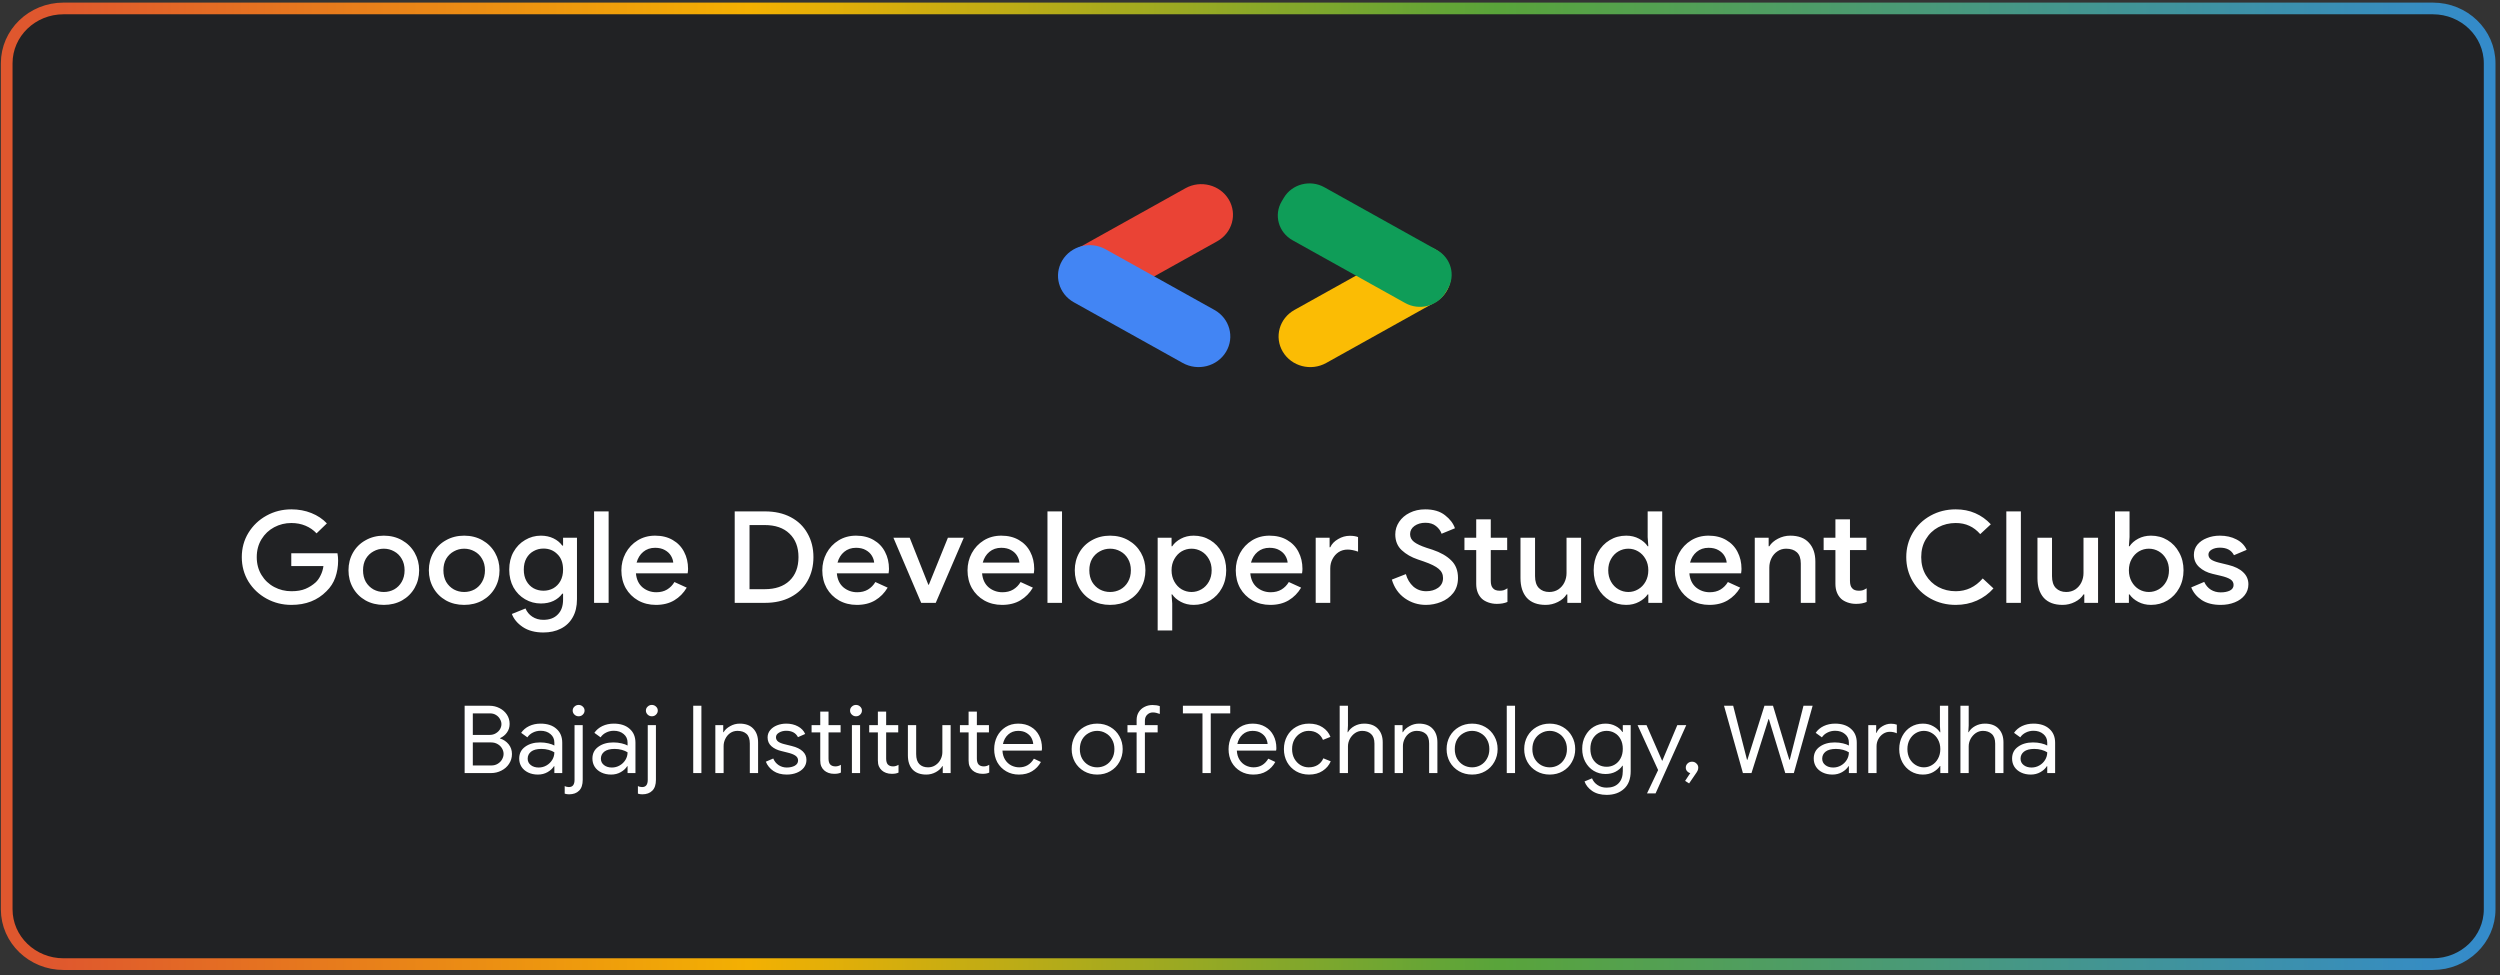 <svg width="428" height="167" viewBox="0 0 428 167" fill="none" xmlns="http://www.w3.org/2000/svg">
<rect x="0" y="0" width="428" height="167" fill="#333333" stroke="none"/>
<path d="M416.503 1.446H10.873C5.502 1.446 1.148 5.649 1.148 10.834V155.671C1.148 160.856 5.502 165.059 10.873 165.059H416.503C421.874 165.059 426.228 160.856 426.228 155.671V10.834C426.228 5.649 421.874 1.446 416.503 1.446Z" fill="#212224" stroke="url(#paint0_linear_701_2359)" stroke-width="2"/>
<path d="M49.889 103.558C48.349 103.558 46.929 103.2 45.631 102.486C44.333 101.772 43.298 100.795 42.528 99.556C41.772 98.302 41.395 96.91 41.395 95.379C41.395 93.849 41.772 92.463 42.528 91.224C43.298 89.97 44.333 88.986 45.631 88.272C46.929 87.557 48.349 87.201 49.889 87.201C51.113 87.201 52.252 87.411 53.309 87.834C54.366 88.257 55.25 88.847 55.96 89.605L54.193 91.311C53.665 90.743 53.03 90.305 52.291 89.999C51.566 89.694 50.757 89.54 49.867 89.54C48.825 89.54 47.851 89.781 46.944 90.261C46.038 90.743 45.313 91.428 44.77 92.317C44.227 93.206 43.955 94.227 43.955 95.379C43.955 96.531 44.227 97.551 44.77 98.44C45.313 99.329 46.038 100.015 46.944 100.496C47.851 100.976 48.832 101.218 49.889 101.218C50.856 101.218 51.663 101.08 52.313 100.802C52.962 100.524 53.544 100.153 54.057 99.686C54.39 99.366 54.669 98.965 54.896 98.485C55.137 98.003 55.296 97.477 55.371 96.91H49.867V94.723H57.773C57.848 95.13 57.885 95.554 57.885 95.992C57.885 96.983 57.727 97.937 57.41 98.856C57.092 99.76 56.586 100.547 55.892 101.218C54.366 102.777 52.366 103.558 49.889 103.558ZM65.709 103.558C64.546 103.558 63.504 103.302 62.583 102.792C61.662 102.266 60.945 101.553 60.431 100.649C59.917 99.745 59.662 98.739 59.662 97.632C59.662 96.523 59.917 95.517 60.431 94.613C60.945 93.709 61.662 93.002 62.583 92.493C63.504 91.967 64.546 91.705 65.709 91.705C66.871 91.705 67.913 91.967 68.836 92.493C69.757 93.017 70.474 93.732 70.988 94.636C71.5 95.54 71.757 96.537 71.757 97.632C71.757 98.739 71.5 99.745 70.988 100.649C70.474 101.553 69.757 102.266 68.836 102.792C67.913 103.302 66.871 103.558 65.709 103.558ZM65.709 101.349C66.344 101.349 66.933 101.203 67.476 100.912C68.02 100.605 68.45 100.176 68.768 99.621C69.1 99.052 69.265 98.389 69.265 97.632C69.265 96.873 69.1 96.217 68.768 95.663C68.45 95.109 68.02 94.687 67.476 94.394C66.933 94.088 66.344 93.936 65.709 93.936C65.075 93.936 64.486 94.088 63.942 94.394C63.399 94.687 62.961 95.109 62.629 95.663C62.311 96.217 62.153 96.873 62.153 97.632C62.153 98.389 62.311 99.052 62.629 99.621C62.961 100.176 63.399 100.605 63.942 100.912C64.486 101.203 65.075 101.349 65.709 101.349ZM79.468 103.558C78.306 103.558 77.264 103.302 76.343 102.792C75.422 102.266 74.704 101.553 74.191 100.649C73.677 99.745 73.42 98.739 73.42 97.632C73.42 96.523 73.677 95.517 74.191 94.613C74.704 93.709 75.422 93.002 76.343 92.493C77.264 91.967 78.306 91.705 79.468 91.705C80.631 91.705 81.673 91.967 82.594 92.493C83.515 93.017 84.233 93.732 84.746 94.636C85.26 95.54 85.517 96.537 85.517 97.632C85.517 98.739 85.26 99.745 84.746 100.649C84.233 101.553 83.515 102.266 82.594 102.792C81.673 103.302 80.631 103.558 79.468 103.558ZM79.468 101.349C80.103 101.349 80.691 101.203 81.235 100.912C81.778 100.605 82.209 100.176 82.526 99.621C82.858 99.052 83.025 98.389 83.025 97.632C83.025 96.873 82.858 96.217 82.526 95.663C82.209 95.109 81.778 94.687 81.235 94.394C80.691 94.088 80.103 93.936 79.468 93.936C78.834 93.936 78.244 94.088 77.701 94.394C77.158 94.687 76.719 95.109 76.387 95.663C76.07 96.217 75.912 96.873 75.912 97.632C75.912 98.389 76.07 99.052 76.387 99.621C76.719 100.176 77.158 100.605 77.701 100.912C78.244 101.203 78.834 101.349 79.468 101.349ZM93.024 108.281C91.604 108.281 90.426 107.967 89.49 107.34C88.569 106.713 87.949 105.971 87.632 105.11L89.966 104.169C90.206 104.753 90.593 105.22 91.121 105.57C91.664 105.933 92.299 106.115 93.024 106.115C94.081 106.115 94.903 105.81 95.492 105.197C96.096 104.6 96.398 103.754 96.398 102.661V101.633H96.263C95.885 102.158 95.38 102.574 94.745 102.879C94.125 103.17 93.408 103.317 92.593 103.317C91.626 103.317 90.729 103.076 89.898 102.595C89.067 102.114 88.402 101.436 87.905 100.562C87.421 99.671 87.18 98.659 87.18 97.522C87.18 96.384 87.421 95.379 87.905 94.504C88.402 93.615 89.067 92.93 89.898 92.448C90.729 91.952 91.626 91.705 92.593 91.705C93.393 91.705 94.111 91.858 94.745 92.164C95.38 92.47 95.885 92.885 96.263 93.411H96.398V92.055H98.778V102.595C98.778 103.805 98.536 104.833 98.052 105.678C97.569 106.539 96.89 107.187 96.013 107.624C95.153 108.063 94.156 108.281 93.024 108.281ZM93.046 101.131C93.65 101.131 94.209 100.991 94.723 100.715C95.235 100.422 95.644 100.008 95.945 99.468C96.248 98.914 96.398 98.265 96.398 97.522C96.398 96.384 96.074 95.502 95.424 94.876C94.791 94.235 93.997 93.914 93.046 93.914C92.426 93.914 91.861 94.059 91.347 94.351C90.834 94.628 90.426 95.037 90.124 95.576C89.822 96.115 89.672 96.764 89.672 97.522C89.672 98.279 89.822 98.928 90.124 99.468C90.426 100.008 90.834 100.422 91.347 100.715C91.861 100.991 92.426 101.131 93.046 101.131ZM101.706 87.551H104.197V103.208H101.706V87.551ZM112.292 103.558C111.159 103.558 110.141 103.302 109.234 102.792C108.343 102.281 107.642 101.582 107.128 100.692C106.629 99.788 106.38 98.776 106.38 97.653C106.38 96.588 106.622 95.605 107.105 94.701C107.603 93.783 108.29 93.053 109.165 92.514C110.042 91.975 111.038 91.705 112.156 91.705C113.319 91.705 114.323 91.952 115.169 92.448C116.029 92.945 116.679 93.622 117.117 94.483C117.57 95.342 117.796 96.312 117.796 97.39C117.796 97.594 117.774 97.85 117.728 98.156H108.871C108.963 99.191 109.339 99.993 110.005 100.562C110.684 101.116 111.469 101.392 112.361 101.392C113.07 101.392 113.682 101.239 114.194 100.933C114.723 100.613 115.146 100.182 115.464 99.643L117.57 100.605C117.027 101.523 116.317 102.245 115.44 102.771C114.565 103.295 113.515 103.558 112.292 103.558ZM115.26 96.319C115.229 95.926 115.101 95.54 114.875 95.16C114.648 94.767 114.3 94.439 113.832 94.176C113.379 93.914 112.82 93.783 112.156 93.783C111.356 93.783 110.677 94.016 110.117 94.483C109.574 94.935 109.196 95.546 108.985 96.319H115.26ZM125.782 87.551H130.97C132.645 87.551 134.11 87.878 135.363 88.534C136.616 89.189 137.576 90.116 138.24 91.311C138.92 92.493 139.26 93.849 139.26 95.379C139.26 96.91 138.92 98.273 138.24 99.468C137.576 100.649 136.616 101.568 135.363 102.224C134.11 102.879 132.645 103.208 130.97 103.208H125.782V87.551ZM130.924 100.868C132.737 100.868 134.148 100.386 135.159 99.425C136.187 98.447 136.7 97.099 136.7 95.379C136.7 93.673 136.187 92.332 135.159 91.355C134.148 90.378 132.737 89.89 130.924 89.89H128.319V100.868H130.924ZM146.689 103.558C145.557 103.558 144.537 103.302 143.632 102.792C142.741 102.281 142.038 101.582 141.524 100.692C141.027 99.788 140.777 98.776 140.777 97.653C140.777 96.588 141.019 95.605 141.502 94.701C142.001 93.783 142.688 93.053 143.564 92.514C144.44 91.975 145.436 91.705 146.553 91.705C147.716 91.705 148.72 91.952 149.566 92.448C150.427 92.945 151.076 93.622 151.514 94.483C151.968 95.342 152.194 96.312 152.194 97.39C152.194 97.594 152.171 97.85 152.126 98.156H143.269C143.359 99.191 143.737 99.993 144.401 100.562C145.082 101.116 145.867 101.392 146.757 101.392C147.467 101.392 148.078 101.239 148.592 100.933C149.12 100.613 149.544 100.182 149.861 99.643L151.968 100.605C151.423 101.523 150.713 102.245 149.838 102.771C148.962 103.295 147.913 103.558 146.689 103.558ZM149.656 96.319C149.627 95.926 149.498 95.54 149.272 95.16C149.045 94.767 148.698 94.439 148.23 94.176C147.777 93.914 147.218 93.783 146.553 93.783C145.753 93.783 145.074 94.016 144.515 94.483C143.972 94.935 143.594 95.546 143.383 96.319H149.656ZM152.95 92.055H155.737L158.93 100.102H159.021L162.282 92.055H165.001L160.199 103.208H157.708L152.95 92.055ZM171.553 103.558C170.42 103.558 169.402 103.302 168.495 102.792C167.604 102.281 166.903 101.582 166.389 100.692C165.89 99.788 165.641 98.776 165.641 97.653C165.641 96.588 165.883 95.605 166.366 94.701C166.864 93.783 167.551 93.053 168.427 92.514C169.303 91.975 170.299 91.705 171.417 91.705C172.58 91.705 173.584 91.952 174.43 92.448C175.29 92.945 175.94 93.622 176.378 94.483C176.831 95.342 177.057 96.312 177.057 97.39C177.057 97.594 177.035 97.85 176.989 98.156H168.132C168.224 99.191 168.6 99.993 169.266 100.562C169.945 101.116 170.73 101.392 171.622 101.392C172.331 101.392 172.943 101.239 173.455 100.933C173.985 100.613 174.407 100.182 174.725 99.643L176.831 100.605C176.288 101.523 175.578 102.245 174.701 102.771C173.826 103.295 172.776 103.558 171.553 103.558ZM174.521 96.319C174.49 95.926 174.362 95.54 174.136 95.16C173.91 94.767 173.561 94.439 173.093 94.176C172.64 93.914 172.081 93.783 171.417 93.783C170.617 93.783 169.938 94.016 169.378 94.483C168.835 94.935 168.457 95.546 168.246 96.319H174.521ZM179.326 87.551H181.818V103.208H179.326V87.551ZM190.049 103.558C188.886 103.558 187.844 103.302 186.923 102.792C186.002 102.266 185.285 101.553 184.771 100.649C184.257 99.745 184.002 98.739 184.002 97.632C184.002 96.523 184.257 95.517 184.771 94.613C185.285 93.709 186.002 93.002 186.923 92.493C187.844 91.967 188.886 91.705 190.049 91.705C191.211 91.705 192.253 91.967 193.176 92.493C194.097 93.017 194.813 93.732 195.327 94.636C195.84 95.54 196.097 96.537 196.097 97.632C196.097 98.739 195.84 99.745 195.327 100.649C194.813 101.553 194.097 102.266 193.176 102.792C192.253 103.302 191.211 103.558 190.049 103.558ZM190.049 101.349C190.683 101.349 191.272 101.203 191.816 100.912C192.36 100.605 192.789 100.176 193.107 99.621C193.439 99.052 193.605 98.389 193.605 97.632C193.605 96.873 193.439 96.217 193.107 95.663C192.789 95.109 192.36 94.687 191.816 94.394C191.272 94.088 190.683 93.936 190.049 93.936C189.415 93.936 188.826 94.088 188.282 94.394C187.738 94.687 187.301 95.109 186.969 95.663C186.651 96.217 186.492 96.873 186.492 97.632C186.492 98.389 186.651 99.052 186.969 99.621C187.301 100.176 187.738 100.605 188.282 100.912C188.826 101.203 189.415 101.349 190.049 101.349ZM198.193 92.055H200.571V93.52H200.685C201.017 93.01 201.508 92.58 202.158 92.23C202.807 91.88 203.539 91.705 204.354 91.705C205.396 91.705 206.34 91.96 207.185 92.47C208.031 92.981 208.697 93.688 209.179 94.591C209.677 95.481 209.927 96.494 209.927 97.632C209.927 98.769 209.677 99.788 209.179 100.692C208.697 101.582 208.031 102.281 207.185 102.792C206.34 103.302 205.396 103.558 204.354 103.558C203.539 103.558 202.807 103.382 202.158 103.032C201.508 102.682 201.017 102.26 200.685 101.764H200.571L200.685 103.317V107.931H198.193V92.055ZM203.991 101.349C204.596 101.349 205.162 101.195 205.69 100.889C206.22 100.583 206.642 100.146 206.959 99.578C207.277 99.009 207.435 98.36 207.435 97.632C207.435 96.902 207.277 96.261 206.959 95.707C206.642 95.139 206.22 94.701 205.69 94.394C205.162 94.088 204.596 93.936 203.991 93.936C203.389 93.936 202.822 94.088 202.293 94.394C201.78 94.701 201.365 95.139 201.048 95.707C200.73 96.261 200.571 96.902 200.571 97.632C200.571 98.36 200.73 99.009 201.048 99.578C201.365 100.146 201.78 100.583 202.293 100.889C202.822 101.195 203.389 101.349 203.991 101.349ZM217.476 103.558C216.342 103.558 215.324 103.302 214.417 102.792C213.527 102.281 212.824 101.582 212.311 100.692C211.812 99.788 211.564 98.776 211.564 97.653C211.564 96.588 211.805 95.605 212.289 94.701C212.786 93.783 213.474 93.053 214.349 92.514C215.226 91.975 216.222 91.705 217.34 91.705C218.503 91.705 219.507 91.952 220.351 92.448C221.213 92.945 221.863 93.622 222.3 94.483C222.753 95.342 222.98 96.312 222.98 97.39C222.98 97.594 222.958 97.85 222.912 98.156H214.054C214.146 99.191 214.523 99.993 215.188 100.562C215.867 101.116 216.652 101.392 217.544 101.392C218.252 101.392 218.865 101.239 219.378 100.933C219.907 100.613 220.329 100.182 220.646 99.643L222.753 100.605C222.21 101.523 221.5 102.245 220.624 102.771C219.749 103.295 218.698 103.558 217.476 103.558ZM220.443 96.319C220.413 95.926 220.285 95.54 220.058 95.16C219.831 94.767 219.483 94.439 219.015 94.176C218.562 93.914 218.004 93.783 217.34 93.783C216.54 93.783 215.859 94.016 215.301 94.483C214.757 94.935 214.38 95.546 214.168 96.319H220.443ZM225.248 92.055H227.628V93.696H227.74C227.997 93.127 228.443 92.66 229.077 92.296C229.712 91.916 230.382 91.727 231.092 91.727C231.652 91.727 232.12 91.799 232.497 91.945V94.439C231.833 94.205 231.237 94.088 230.708 94.088C230.134 94.088 229.62 94.235 229.167 94.526C228.729 94.818 228.382 95.211 228.125 95.707C227.868 96.187 227.74 96.72 227.74 97.303V103.208H225.248V92.055ZM244.127 103.558C242.782 103.558 241.575 103.178 240.502 102.421C239.43 101.662 238.69 100.598 238.283 99.228L240.683 98.287C240.925 99.147 241.348 99.854 241.951 100.408C242.571 100.948 243.311 101.218 244.171 101.218C244.973 101.218 245.652 101.021 246.21 100.628C246.769 100.219 247.048 99.665 247.048 98.965C247.048 98.324 246.799 97.799 246.301 97.39C245.817 96.968 244.964 96.545 243.742 96.122L242.722 95.773C241.635 95.408 240.72 94.882 239.981 94.198C239.241 93.513 238.872 92.609 238.872 91.487C238.872 90.713 239.09 89.999 239.529 89.344C239.966 88.687 240.57 88.17 241.34 87.791C242.125 87.397 243.008 87.201 243.991 87.201C245.41 87.201 246.542 87.536 247.388 88.207C248.234 88.862 248.8 89.605 249.087 90.437L246.799 91.377C246.633 90.881 246.316 90.443 245.848 90.065C245.38 89.686 244.775 89.497 244.036 89.497C243.296 89.497 242.669 89.679 242.155 90.042C241.657 90.407 241.408 90.874 241.408 91.442C241.408 91.982 241.635 92.427 242.087 92.777C242.54 93.127 243.25 93.462 244.217 93.783L245.237 94.11C246.626 94.577 247.698 95.189 248.453 95.947C249.223 96.69 249.608 97.689 249.608 98.943C249.608 99.964 249.336 100.823 248.793 101.523C248.25 102.209 247.554 102.718 246.709 103.054C245.878 103.39 245.017 103.558 244.127 103.558ZM256.262 103.382C255.748 103.382 255.265 103.302 254.812 103.142C254.359 102.981 253.99 102.771 253.702 102.508C253.053 101.88 252.728 101.027 252.728 99.949V94.176H250.713V92.055H252.728V88.905H255.22V92.055H258.029V94.176H255.22V99.425C255.22 100.021 255.341 100.445 255.583 100.692C255.809 100.984 256.201 101.131 256.761 101.131C257.017 101.131 257.243 101.101 257.44 101.042C257.636 100.97 257.847 100.86 258.074 100.715V103.054C257.576 103.274 256.972 103.382 256.262 103.382ZM264.611 103.558C263.207 103.558 262.136 103.157 261.395 102.355C260.67 101.538 260.307 100.408 260.307 98.965V92.055H262.8V98.638C262.8 99.541 263.018 100.219 263.457 100.671C263.91 101.122 264.499 101.349 265.224 101.349C265.813 101.349 266.334 101.203 266.786 100.912C267.239 100.605 267.587 100.204 267.828 99.709C268.07 99.213 268.191 98.68 268.191 98.112V92.055H270.682V103.208H268.327V101.764H268.191C267.873 102.289 267.382 102.718 266.718 103.054C266.053 103.39 265.352 103.558 264.611 103.558ZM278.409 103.558C277.368 103.558 276.424 103.302 275.578 102.792C274.732 102.281 274.06 101.582 273.563 100.692C273.079 99.788 272.838 98.769 272.838 97.632C272.838 96.494 273.079 95.481 273.563 94.591C274.06 93.688 274.732 92.981 275.578 92.47C276.424 91.96 277.368 91.705 278.409 91.705C279.225 91.705 279.957 91.88 280.607 92.23C281.256 92.58 281.748 93.01 282.08 93.52H282.192L282.08 91.945V87.551H284.57V103.208H282.192V101.764H282.08C281.748 102.26 281.256 102.682 280.607 103.032C279.957 103.382 279.225 103.558 278.409 103.558ZM278.772 101.349C279.376 101.349 279.935 101.195 280.449 100.889C280.977 100.583 281.4 100.146 281.717 99.578C282.034 99.009 282.192 98.36 282.192 97.632C282.192 96.902 282.034 96.261 281.717 95.707C281.4 95.139 280.977 94.701 280.449 94.394C279.935 94.088 279.376 93.936 278.772 93.936C278.168 93.936 277.602 94.088 277.073 94.394C276.545 94.701 276.122 95.139 275.805 95.707C275.488 96.261 275.33 96.902 275.33 97.632C275.33 98.36 275.488 99.009 275.805 99.578C276.122 100.146 276.545 100.583 277.073 100.889C277.602 101.195 278.168 101.349 278.772 101.349ZM292.641 103.558C291.509 103.558 290.49 103.302 289.584 102.792C288.692 102.281 287.99 101.582 287.476 100.692C286.978 99.788 286.729 98.776 286.729 97.653C286.729 96.588 286.971 95.605 287.454 94.701C287.953 93.783 288.639 93.053 289.516 92.514C290.391 91.975 291.388 91.705 292.505 91.705C293.668 91.705 294.672 91.952 295.518 92.448C296.378 92.945 297.028 93.622 297.466 94.483C297.919 95.342 298.145 96.312 298.145 97.39C298.145 97.594 298.123 97.85 298.077 98.156H289.221C289.312 99.191 289.689 99.993 290.353 100.562C291.033 101.116 291.818 101.392 292.709 101.392C293.419 101.392 294.03 101.239 294.544 100.933C295.072 100.613 295.495 100.182 295.813 99.643L297.919 100.605C297.376 101.523 296.666 102.245 295.789 102.771C294.914 103.295 293.864 103.558 292.641 103.558ZM295.608 96.319C295.578 95.926 295.45 95.54 295.224 95.16C294.997 94.767 294.65 94.439 294.182 94.176C293.729 93.914 293.169 93.783 292.505 93.783C291.705 93.783 291.026 94.016 290.467 94.483C289.923 94.935 289.545 95.546 289.334 96.319H295.608ZM300.415 92.055H302.793V93.52H302.906C303.238 92.996 303.729 92.565 304.378 92.23C305.044 91.88 305.745 91.705 306.486 91.705C307.89 91.705 308.954 92.106 309.679 92.907C310.418 93.696 310.789 94.774 310.789 96.144V103.208H308.297V96.472C308.297 95.597 308.071 94.956 307.618 94.547C307.18 94.139 306.568 93.936 305.783 93.936C305.224 93.936 304.725 94.088 304.288 94.394C303.85 94.687 303.51 95.08 303.268 95.576C303.027 96.071 302.906 96.603 302.906 97.172V103.208H300.415V92.055ZM317.757 103.382C317.245 103.382 316.761 103.302 316.308 103.142C315.855 102.981 315.484 102.771 315.198 102.508C314.548 101.88 314.223 101.027 314.223 99.949V94.176H312.207V92.055H314.223V88.905H316.715V92.055H319.524V94.176H316.715V99.425C316.715 100.021 316.836 100.445 317.078 100.692C317.304 100.984 317.697 101.131 318.256 101.131C318.513 101.131 318.739 101.101 318.935 101.042C319.131 100.97 319.343 100.86 319.57 100.715V103.054C319.071 103.274 318.467 103.382 317.757 103.382ZM334.824 103.558C333.253 103.558 331.819 103.2 330.521 102.486C329.222 101.772 328.202 100.787 327.462 99.533C326.723 98.279 326.352 96.895 326.352 95.379C326.352 93.863 326.723 92.478 327.462 91.224C328.202 89.97 329.222 88.986 330.521 88.272C331.819 87.557 333.253 87.201 334.824 87.201C336.047 87.201 337.157 87.419 338.154 87.856C339.165 88.294 340.057 88.928 340.827 89.758L339.015 91.442C338.455 90.802 337.837 90.327 337.156 90.021C336.477 89.701 335.699 89.54 334.824 89.54C333.736 89.54 332.74 89.781 331.835 90.261C330.943 90.743 330.233 91.428 329.705 92.317C329.176 93.191 328.912 94.212 328.912 95.379C328.912 96.545 329.176 97.573 329.705 98.462C330.233 99.336 330.943 100.015 331.835 100.496C332.74 100.976 333.736 101.218 334.824 101.218C336.636 101.218 338.176 100.488 339.444 99.03L341.28 100.736C340.495 101.625 339.55 102.319 338.448 102.814C337.345 103.31 336.138 103.558 334.824 103.558ZM343.483 87.551H345.975V103.208H343.483V87.551ZM353.116 103.558C351.712 103.558 350.64 103.157 349.899 102.355C349.174 101.538 348.813 100.408 348.813 98.965V92.055H351.304V98.638C351.304 99.541 351.523 100.219 351.961 100.671C352.414 101.122 353.003 101.349 353.728 101.349C354.317 101.349 354.838 101.203 355.29 100.912C355.743 100.605 356.091 100.204 356.332 99.709C356.574 99.213 356.695 98.68 356.695 98.112V92.055H359.187V103.208H356.831V101.764H356.695C356.378 102.289 355.886 102.718 355.222 103.054C354.558 103.39 353.855 103.558 353.116 103.558ZM368.248 103.558C367.433 103.558 366.7 103.382 366.051 103.032C365.401 102.682 364.91 102.26 364.578 101.764H364.466V103.208H362.086V87.551H364.578V91.945L364.466 93.52H364.578C364.91 93.01 365.401 92.58 366.051 92.23C366.7 91.88 367.433 91.705 368.248 91.705C369.29 91.705 370.234 91.96 371.08 92.47C371.926 92.981 372.59 93.688 373.073 94.591C373.572 95.481 373.82 96.494 373.82 97.632C373.82 98.769 373.572 99.788 373.073 100.692C372.59 101.582 371.926 102.281 371.08 102.792C370.234 103.302 369.29 103.558 368.248 103.558ZM367.886 101.349C368.49 101.349 369.055 101.195 369.585 100.889C370.113 100.583 370.536 100.146 370.853 99.578C371.17 99.009 371.328 98.36 371.328 97.632C371.328 96.902 371.17 96.261 370.853 95.707C370.536 95.139 370.113 94.701 369.585 94.394C369.055 94.088 368.49 93.936 367.886 93.936C367.282 93.936 366.715 94.088 366.187 94.394C365.673 94.701 365.258 95.139 364.941 95.707C364.624 96.261 364.466 96.902 364.466 97.632C364.466 98.36 364.624 99.009 364.941 99.578C365.258 100.146 365.673 100.583 366.187 100.889C366.715 101.195 367.282 101.349 367.886 101.349ZM380.191 103.558C378.863 103.558 377.775 103.28 376.929 102.726C376.085 102.158 375.487 101.436 375.14 100.562L377.36 99.621C377.632 100.204 378.01 100.649 378.493 100.955C378.991 101.261 379.557 101.415 380.191 101.415C380.81 101.415 381.331 101.312 381.755 101.108C382.177 100.889 382.389 100.569 382.389 100.146C382.389 99.737 382.208 99.417 381.845 99.183C381.483 98.95 380.924 98.746 380.169 98.572L378.786 98.243C377.865 98.025 377.103 97.638 376.5 97.085C375.896 96.531 375.593 95.831 375.593 94.986C375.593 94.329 375.79 93.753 376.182 93.257C376.59 92.762 377.133 92.383 377.813 92.12C378.493 91.844 379.232 91.705 380.033 91.705C381.105 91.705 382.05 91.916 382.865 92.34C383.68 92.747 384.269 93.346 384.631 94.133L382.457 95.05C382.019 94.19 381.219 93.76 380.056 93.76C379.496 93.76 379.028 93.87 378.652 94.088C378.274 94.307 378.085 94.591 378.085 94.941C378.085 95.277 378.228 95.554 378.516 95.773C378.802 95.977 379.225 96.151 379.784 96.297L381.483 96.713C382.615 96.989 383.468 97.413 384.042 97.98C384.631 98.535 384.925 99.221 384.925 100.036C384.925 100.736 384.714 101.356 384.292 101.895C383.883 102.421 383.318 102.828 382.593 103.119C381.868 103.412 381.067 103.558 380.191 103.558Z" fill="white"/>
<path d="M221.609 53.064L240.247 42.675C242.844 41.227 246.166 42.087 247.666 44.594C249.165 47.102 248.275 50.309 245.678 51.756L227.04 62.145C224.442 63.593 221.121 62.733 219.621 60.226C218.121 57.718 219.011 54.511 221.609 53.064Z" fill="#FBBC04"/>
<path d="M208.373 41.311L189.735 51.7C187.137 53.148 183.816 52.288 182.316 49.781C180.816 47.273 181.706 44.066 184.304 42.619L202.942 32.23C205.539 30.782 208.861 31.642 210.36 34.149C211.86 36.657 210.97 39.864 208.373 41.311Z" fill="#EA4335"/>
<path d="M207.915 53.062L189.276 42.674C186.679 41.226 183.357 42.085 181.858 44.593C180.358 47.1 181.248 50.307 183.846 51.755L202.484 62.143C205.081 63.591 208.403 62.732 209.902 60.224C211.402 57.717 210.512 54.51 207.915 53.062Z" fill="#4285F4"/>
<path d="M221.292 41.135L240.562 51.876C242.985 53.227 246.083 52.425 247.482 50.086L247.847 49.475C249.246 47.136 248.416 44.145 245.993 42.795L226.722 32.054C224.3 30.703 221.202 31.505 219.803 33.844L219.437 34.455C218.039 36.794 218.869 39.785 221.292 41.135Z" fill="#0F9D58"/>
<path d="M79.546 120.827H83.83C84.43 120.827 84.991 120.961 85.514 121.229C86.047 121.497 86.469 121.868 86.781 122.34C87.092 122.812 87.247 123.343 87.247 123.933C87.247 124.491 87.097 124.979 86.797 125.397C86.508 125.816 86.114 126.138 85.614 126.363V126.427C86.214 126.62 86.703 126.953 87.081 127.425C87.459 127.897 87.647 128.45 87.647 129.083C87.647 129.705 87.481 130.268 87.147 130.772C86.825 131.266 86.386 131.652 85.83 131.931C85.286 132.21 84.697 132.35 84.063 132.35H79.546V120.827ZM83.83 125.816C84.23 125.816 84.58 125.725 84.88 125.542C85.191 125.36 85.43 125.129 85.597 124.85C85.764 124.561 85.847 124.266 85.847 123.965C85.847 123.675 85.764 123.391 85.597 123.112C85.442 122.822 85.214 122.586 84.914 122.404C84.625 122.222 84.286 122.131 83.897 122.131H80.946V125.816H83.83ZM84.147 131.046C84.547 131.046 84.903 130.949 85.214 130.756C85.536 130.563 85.78 130.316 85.947 130.016C86.125 129.705 86.214 129.388 86.214 129.067C86.214 128.745 86.125 128.434 85.947 128.133C85.769 127.822 85.519 127.575 85.197 127.393C84.875 127.2 84.502 127.103 84.08 127.103H80.946V131.046H84.147ZM92.088 132.607C91.466 132.607 90.91 132.489 90.421 132.253C89.933 132.017 89.555 131.695 89.288 131.287C89.021 130.869 88.888 130.397 88.888 129.871C88.888 129.002 89.227 128.326 89.905 127.844C90.583 127.35 91.438 127.103 92.472 127.103C92.983 127.103 93.455 127.157 93.889 127.264C94.333 127.371 94.672 127.495 94.906 127.634V127.135C94.906 126.524 94.683 126.036 94.239 125.671C93.794 125.295 93.233 125.108 92.555 125.108C92.077 125.108 91.638 125.21 91.238 125.413C90.838 125.607 90.522 125.88 90.288 126.234L89.221 125.462C89.555 124.968 90.01 124.582 90.588 124.303C91.177 124.024 91.827 123.885 92.539 123.885C93.694 123.885 94.6 124.18 95.256 124.77C95.923 125.349 96.256 126.143 96.256 127.152V132.35H94.906V131.175H94.839C94.594 131.572 94.228 131.91 93.739 132.189C93.25 132.468 92.7 132.607 92.088 132.607ZM92.222 131.4C92.7 131.4 93.144 131.282 93.555 131.046C93.967 130.81 94.294 130.493 94.539 130.097C94.784 129.7 94.906 129.265 94.906 128.793C94.639 128.621 94.311 128.482 93.922 128.375C93.533 128.267 93.122 128.214 92.689 128.214C91.911 128.214 91.322 128.369 90.922 128.68C90.533 128.991 90.338 129.394 90.338 129.887C90.338 130.338 90.516 130.703 90.872 130.982C91.227 131.261 91.677 131.4 92.222 131.4ZM99.061 122.629C98.783 122.629 98.544 122.533 98.344 122.34C98.144 122.147 98.044 121.916 98.044 121.648C98.044 121.379 98.144 121.154 98.344 120.972C98.544 120.779 98.783 120.682 99.061 120.682C99.338 120.682 99.577 120.779 99.778 120.972C99.978 121.154 100.078 121.379 100.078 121.648C100.078 121.916 99.978 122.147 99.778 122.34C99.589 122.533 99.35 122.629 99.061 122.629ZM97.427 135.987C97.16 135.987 96.91 135.949 96.677 135.874V134.57C96.766 134.624 96.877 134.667 97.01 134.699C97.144 134.731 97.266 134.747 97.377 134.747C97.722 134.747 97.972 134.64 98.127 134.426C98.283 134.222 98.361 133.916 98.361 133.508V124.142H99.761V133.508C99.761 134.334 99.555 134.951 99.144 135.359C98.733 135.777 98.16 135.987 97.427 135.987ZM104.623 132.607C104 132.607 103.445 132.489 102.956 132.253C102.467 132.017 102.089 131.695 101.822 131.287C101.556 130.869 101.422 130.397 101.422 129.871C101.422 129.002 101.761 128.326 102.439 127.844C103.117 127.35 103.973 127.103 105.006 127.103C105.517 127.103 105.99 127.157 106.423 127.264C106.868 127.371 107.207 127.495 107.44 127.634V127.135C107.44 126.524 107.218 126.036 106.773 125.671C106.329 125.295 105.767 125.108 105.09 125.108C104.612 125.108 104.173 125.21 103.773 125.413C103.373 125.607 103.056 125.88 102.822 126.234L101.756 125.462C102.089 124.968 102.545 124.582 103.122 124.303C103.711 124.024 104.362 123.885 105.073 123.885C106.229 123.885 107.134 124.18 107.79 124.77C108.457 125.349 108.79 126.143 108.79 127.152V132.35H107.44V131.175H107.373C107.129 131.572 106.762 131.91 106.273 132.189C105.784 132.468 105.234 132.607 104.623 132.607ZM104.756 131.4C105.234 131.4 105.679 131.282 106.09 131.046C106.501 130.81 106.829 130.493 107.073 130.097C107.318 129.7 107.44 129.265 107.44 128.793C107.173 128.621 106.845 128.482 106.456 128.375C106.068 128.267 105.656 128.214 105.223 128.214C104.445 128.214 103.856 128.369 103.456 128.68C103.067 128.991 102.872 129.394 102.872 129.887C102.872 130.338 103.05 130.703 103.406 130.982C103.762 131.261 104.212 131.4 104.756 131.4ZM111.595 122.629C111.317 122.629 111.078 122.533 110.878 122.34C110.678 122.147 110.578 121.916 110.578 121.648C110.578 121.379 110.678 121.154 110.878 120.972C111.078 120.779 111.317 120.682 111.595 120.682C111.873 120.682 112.112 120.779 112.312 120.972C112.512 121.154 112.612 121.379 112.612 121.648C112.612 121.916 112.512 122.147 112.312 122.34C112.123 122.533 111.884 122.629 111.595 122.629ZM109.961 135.987C109.695 135.987 109.444 135.949 109.211 135.874V134.57C109.3 134.624 109.411 134.667 109.545 134.699C109.678 134.731 109.8 134.747 109.911 134.747C110.256 134.747 110.506 134.64 110.661 134.426C110.817 134.222 110.895 133.916 110.895 133.508V124.142H112.295V133.508C112.295 134.334 112.089 134.951 111.678 135.359C111.267 135.777 110.695 135.987 109.961 135.987ZM118.68 120.827H120.08V132.35H118.68V120.827ZM122.466 124.142H123.817V125.349H123.883C124.117 124.941 124.489 124.598 125 124.319C125.511 124.029 126.056 123.885 126.634 123.885C127.656 123.885 128.434 124.174 128.968 124.754C129.512 125.322 129.784 126.1 129.784 127.087V132.35H128.368V127.296C128.368 126.535 128.179 125.982 127.801 125.639C127.423 125.295 126.906 125.124 126.25 125.124C125.795 125.124 125.384 125.247 125.017 125.494C124.661 125.741 124.383 126.068 124.183 126.476C123.983 126.873 123.883 127.291 123.883 127.731V132.35H122.466V124.142ZM134.696 132.607C133.785 132.607 133.024 132.403 132.413 131.996C131.801 131.577 131.368 131.046 131.112 130.402L132.379 129.855C132.591 130.349 132.902 130.73 133.313 130.998C133.735 131.266 134.196 131.4 134.696 131.4C135.23 131.4 135.686 131.298 136.063 131.094C136.441 130.88 136.63 130.579 136.63 130.193C136.63 129.85 136.48 129.576 136.18 129.372C135.88 129.158 135.408 128.975 134.763 128.825L133.73 128.568C133.052 128.407 132.496 128.133 132.063 127.747C131.629 127.361 131.412 126.862 131.412 126.25C131.412 125.778 131.557 125.365 131.846 125.011C132.146 124.646 132.54 124.367 133.029 124.174C133.518 123.981 134.046 123.885 134.613 123.885C135.358 123.885 136.019 124.04 136.597 124.351C137.186 124.662 137.603 125.097 137.847 125.655L136.613 126.202C136.236 125.472 135.563 125.108 134.596 125.108C134.13 125.108 133.719 125.215 133.363 125.43C133.018 125.633 132.846 125.896 132.846 126.218C132.846 126.519 132.968 126.765 133.213 126.958C133.457 127.141 133.824 127.291 134.313 127.409L135.547 127.715C136.38 127.919 137.008 128.224 137.43 128.632C137.853 129.029 138.064 129.517 138.064 130.097C138.064 130.601 137.914 131.046 137.614 131.432C137.314 131.808 136.908 132.097 136.397 132.301C135.886 132.505 135.319 132.607 134.696 132.607ZM142.794 132.478C142.449 132.478 142.127 132.425 141.827 132.317C141.538 132.21 141.294 132.065 141.093 131.883C140.871 131.679 140.704 131.443 140.593 131.175C140.482 130.907 140.427 130.579 140.427 130.193V125.381H138.943V124.142H140.427V121.825H141.844V124.142H143.911V125.381H141.844V129.855C141.844 130.306 141.933 130.638 142.11 130.853C142.321 131.089 142.627 131.207 143.027 131.207C143.349 131.207 143.661 131.116 143.961 130.933V132.269C143.794 132.344 143.622 132.398 143.444 132.43C143.277 132.462 143.061 132.478 142.794 132.478ZM146.547 122.629C146.269 122.629 146.03 122.533 145.83 122.34C145.63 122.147 145.53 121.916 145.53 121.648C145.53 121.379 145.63 121.154 145.83 120.972C146.03 120.779 146.269 120.682 146.547 120.682C146.825 120.682 147.064 120.779 147.264 120.972C147.464 121.154 147.564 121.379 147.564 121.648C147.564 121.916 147.464 122.147 147.264 122.34C147.075 122.533 146.836 122.629 146.547 122.629ZM145.847 124.142H147.247V132.35H145.847V124.142ZM152.66 132.478C152.315 132.478 151.993 132.425 151.693 132.317C151.404 132.21 151.159 132.065 150.959 131.883C150.737 131.679 150.57 131.443 150.459 131.175C150.348 130.907 150.292 130.579 150.292 130.193V125.381H148.809V124.142H150.292V121.825H151.709V124.142H153.776V125.381H151.709V129.855C151.709 130.306 151.798 130.638 151.976 130.853C152.187 131.089 152.493 131.207 152.893 131.207C153.215 131.207 153.526 131.116 153.826 130.933V132.269C153.66 132.344 153.487 132.398 153.31 132.43C153.143 132.462 152.926 132.478 152.66 132.478ZM158.581 132.607C157.559 132.607 156.776 132.317 156.231 131.738C155.698 131.159 155.431 130.349 155.431 129.308V124.142H156.848V129.099C156.848 129.882 157.031 130.456 157.398 130.821C157.765 131.186 158.259 131.368 158.882 131.368C159.359 131.368 159.782 131.245 160.148 130.998C160.526 130.751 160.815 130.429 161.015 130.032C161.226 129.635 161.332 129.217 161.332 128.777V124.142H162.749V132.35H161.399V131.159H161.332C161.099 131.566 160.726 131.91 160.215 132.189C159.704 132.468 159.159 132.607 158.581 132.607ZM168.19 132.478C167.846 132.478 167.523 132.425 167.223 132.317C166.934 132.21 166.69 132.065 166.49 131.883C166.268 131.679 166.101 131.443 165.99 131.175C165.879 130.907 165.823 130.579 165.823 130.193V125.381H164.339V124.142H165.823V121.825H167.24V124.142H169.307V125.381H167.24V129.855C167.24 130.306 167.329 130.638 167.507 130.853C167.718 131.089 168.023 131.207 168.424 131.207C168.746 131.207 169.057 131.116 169.357 130.933V132.269C169.19 132.344 169.018 132.398 168.84 132.43C168.674 132.462 168.457 132.478 168.19 132.478ZM174.437 132.607C173.626 132.607 172.898 132.419 172.253 132.044C171.609 131.668 171.103 131.153 170.736 130.499C170.381 129.834 170.203 129.088 170.203 128.262C170.203 127.468 170.37 126.738 170.703 126.073C171.048 125.408 171.531 124.877 172.153 124.48C172.776 124.083 173.498 123.885 174.32 123.885C175.154 123.885 175.876 124.067 176.488 124.432C177.099 124.786 177.566 125.279 177.888 125.912C178.221 126.545 178.388 127.27 178.388 128.085C178.388 128.246 178.371 128.385 178.338 128.503H171.62C171.653 129.126 171.809 129.651 172.087 130.08C172.365 130.51 172.715 130.831 173.137 131.046C173.57 131.261 174.02 131.368 174.487 131.368C175.576 131.368 176.415 130.874 177.004 129.887L178.205 130.451C177.838 131.116 177.338 131.641 176.704 132.028C176.082 132.414 175.326 132.607 174.437 132.607ZM176.888 127.377C176.865 127.033 176.765 126.69 176.588 126.347C176.41 126.004 176.126 125.714 175.737 125.478C175.36 125.242 174.882 125.124 174.304 125.124C173.637 125.124 173.07 125.333 172.604 125.751C172.148 126.159 171.848 126.701 171.703 127.377H176.888ZM187.837 132.607C187.003 132.607 186.253 132.414 185.586 132.028C184.92 131.641 184.397 131.116 184.02 130.451C183.653 129.785 183.469 129.05 183.469 128.246C183.469 127.441 183.653 126.706 184.02 126.041C184.397 125.376 184.92 124.85 185.586 124.464C186.253 124.078 187.003 123.885 187.837 123.885C188.67 123.885 189.421 124.078 190.087 124.464C190.754 124.85 191.271 125.376 191.638 126.041C192.015 126.706 192.204 127.441 192.204 128.246C192.204 129.05 192.015 129.785 191.638 130.451C191.271 131.116 190.754 131.641 190.087 132.028C189.421 132.414 188.67 132.607 187.837 132.607ZM187.837 131.368C188.359 131.368 188.843 131.245 189.287 130.998C189.743 130.74 190.104 130.375 190.371 129.903C190.648 129.431 190.787 128.879 190.787 128.246C190.787 127.613 190.648 127.06 190.371 126.588C190.104 126.116 189.743 125.757 189.287 125.51C188.843 125.253 188.359 125.124 187.837 125.124C187.315 125.124 186.826 125.253 186.37 125.51C185.914 125.757 185.548 126.116 185.27 126.588C185.003 127.06 184.87 127.613 184.87 128.246C184.87 128.879 185.003 129.431 185.27 129.903C185.548 130.375 185.914 130.74 186.37 130.998C186.826 131.245 187.315 131.368 187.837 131.368ZM194.589 125.381H193.023V124.142H194.589V123.257C194.589 122.742 194.712 122.291 194.956 121.905C195.201 121.519 195.529 121.224 195.94 121.02C196.351 120.806 196.807 120.698 197.307 120.698C197.785 120.698 198.201 120.763 198.557 120.891V122.227C198.357 122.152 198.168 122.093 197.99 122.05C197.812 121.996 197.601 121.97 197.357 121.97C196.99 121.97 196.673 122.098 196.407 122.356C196.14 122.603 196.006 122.951 196.006 123.402V124.142H198.19V125.381H196.006V132.35H194.589V125.381ZM205.864 122.131H202.513V120.827H210.615V122.131H207.281V132.35H205.864V122.131ZM214.564 132.607C213.753 132.607 213.025 132.419 212.38 132.044C211.736 131.668 211.23 131.153 210.863 130.499C210.508 129.834 210.33 129.088 210.33 128.262C210.33 127.468 210.497 126.738 210.83 126.073C211.175 125.408 211.658 124.877 212.28 124.48C212.903 124.083 213.625 123.885 214.447 123.885C215.281 123.885 216.003 124.067 216.614 124.432C217.226 124.786 217.692 125.279 218.015 125.912C218.348 126.545 218.515 127.27 218.515 128.085C218.515 128.246 218.498 128.385 218.465 128.503H211.747C211.78 129.126 211.936 129.651 212.214 130.08C212.491 130.51 212.841 130.831 213.264 131.046C213.697 131.261 214.147 131.368 214.614 131.368C215.703 131.368 216.542 130.874 217.131 129.887L218.331 130.451C217.965 131.116 217.465 131.641 216.831 132.028C216.209 132.414 215.453 132.607 214.564 132.607ZM217.014 127.377C216.992 127.033 216.892 126.69 216.714 126.347C216.537 126.004 216.253 125.714 215.864 125.478C215.486 125.242 215.009 125.124 214.431 125.124C213.764 125.124 213.197 125.333 212.73 125.751C212.275 126.159 211.975 126.701 211.83 127.377H217.014ZM224.106 132.607C223.284 132.607 222.545 132.419 221.889 132.044C221.233 131.658 220.722 131.137 220.355 130.483C219.989 129.818 219.805 129.072 219.805 128.246C219.805 127.42 219.989 126.674 220.355 126.009C220.722 125.344 221.233 124.823 221.889 124.448C222.545 124.072 223.284 123.885 224.106 123.885C225.029 123.885 225.801 124.094 226.423 124.512C227.057 124.92 227.507 125.467 227.773 126.154L226.49 126.669C226.279 126.164 225.962 125.784 225.54 125.526C225.129 125.258 224.628 125.124 224.039 125.124C223.539 125.124 223.073 125.258 222.639 125.526C222.206 125.784 221.856 126.148 221.589 126.62C221.333 127.093 221.206 127.634 221.206 128.246C221.206 128.857 221.333 129.399 221.589 129.871C221.856 130.343 222.206 130.713 222.639 130.982C223.073 131.239 223.539 131.368 224.039 131.368C224.64 131.368 225.156 131.234 225.59 130.966C226.023 130.697 226.345 130.316 226.557 129.823L227.823 130.338C227.535 131.014 227.068 131.561 226.423 131.979C225.79 132.398 225.017 132.607 224.106 132.607ZM229.354 120.827H230.771V124.223L230.705 125.349H230.771C231.005 124.931 231.371 124.582 231.871 124.303C232.383 124.024 232.938 123.885 233.538 123.885C234.572 123.885 235.361 124.18 235.906 124.77C236.45 125.349 236.722 126.122 236.722 127.087V132.35H235.305V127.296C235.305 126.556 235.111 126.009 234.722 125.655C234.333 125.301 233.827 125.124 233.205 125.124C232.761 125.124 232.349 125.253 231.971 125.51C231.605 125.768 231.31 126.1 231.088 126.508C230.877 126.915 230.771 127.339 230.771 127.779V132.35H229.354V120.827ZM238.764 124.142H240.115V125.349H240.181C240.415 124.941 240.787 124.598 241.298 124.319C241.809 124.029 242.354 123.885 242.932 123.885C243.954 123.885 244.732 124.174 245.266 124.754C245.81 125.322 246.082 126.1 246.082 127.087V132.35H244.666V127.296C244.666 126.535 244.477 125.982 244.099 125.639C243.721 125.295 243.204 125.124 242.548 125.124C242.093 125.124 241.682 125.247 241.315 125.494C240.959 125.741 240.681 126.068 240.481 126.476C240.281 126.873 240.181 127.291 240.181 127.731V132.35H238.764V124.142ZM252.025 132.607C251.192 132.607 250.442 132.414 249.775 132.028C249.108 131.641 248.586 131.116 248.208 130.451C247.841 129.785 247.658 129.05 247.658 128.246C247.658 127.441 247.841 126.706 248.208 126.041C248.586 125.376 249.108 124.85 249.775 124.464C250.442 124.078 251.192 123.885 252.025 123.885C252.859 123.885 253.609 124.078 254.276 124.464C254.942 124.85 255.459 125.376 255.826 126.041C256.204 126.706 256.393 127.441 256.393 128.246C256.393 129.05 256.204 129.785 255.826 130.451C255.459 131.116 254.942 131.641 254.276 132.028C253.609 132.414 252.859 132.607 252.025 132.607ZM252.025 131.368C252.548 131.368 253.031 131.245 253.475 130.998C253.931 130.74 254.292 130.375 254.559 129.903C254.837 129.431 254.976 128.879 254.976 128.246C254.976 127.613 254.837 127.06 254.559 126.588C254.292 126.116 253.931 125.757 253.475 125.51C253.031 125.253 252.548 125.124 252.025 125.124C251.503 125.124 251.014 125.253 250.558 125.51C250.103 125.757 249.736 126.116 249.458 126.588C249.191 127.06 249.058 127.613 249.058 128.246C249.058 128.879 249.191 129.431 249.458 129.903C249.736 130.375 250.103 130.74 250.558 130.998C251.014 131.245 251.503 131.368 252.025 131.368ZM257.957 120.827H259.374V132.35H257.957V120.827ZM265.31 132.607C264.476 132.607 263.726 132.414 263.059 132.028C262.392 131.641 261.87 131.116 261.492 130.451C261.125 129.785 260.942 129.05 260.942 128.246C260.942 127.441 261.125 126.706 261.492 126.041C261.87 125.376 262.392 124.85 263.059 124.464C263.726 124.078 264.476 123.885 265.31 123.885C266.143 123.885 266.893 124.078 267.56 124.464C268.227 124.85 268.744 125.376 269.11 126.041C269.488 126.706 269.677 127.441 269.677 128.246C269.677 129.05 269.488 129.785 269.11 130.451C268.744 131.116 268.227 131.641 267.56 132.028C266.893 132.414 266.143 132.607 265.31 132.607ZM265.31 131.368C265.832 131.368 266.315 131.245 266.76 130.998C267.215 130.74 267.577 130.375 267.843 129.903C268.121 129.431 268.26 128.879 268.26 128.246C268.26 127.613 268.121 127.06 267.843 126.588C267.577 126.116 267.215 125.757 266.76 125.51C266.315 125.253 265.832 125.124 265.31 125.124C264.787 125.124 264.298 125.253 263.843 125.51C263.387 125.757 263.02 126.116 262.742 126.588C262.476 127.06 262.342 127.613 262.342 128.246C262.342 128.879 262.476 129.431 262.742 129.903C263.02 130.375 263.387 130.74 263.843 130.998C264.298 131.245 264.787 131.368 265.31 131.368ZM275.056 136.083C274.056 136.083 273.228 135.858 272.572 135.407C271.928 134.957 271.494 134.415 271.272 133.782L272.555 133.251C272.744 133.723 273.055 134.104 273.489 134.393C273.933 134.694 274.456 134.844 275.056 134.844C275.934 134.844 276.612 134.597 277.09 134.104C277.579 133.61 277.823 132.913 277.823 132.012V131.094H277.756C277.479 131.513 277.084 131.856 276.573 132.124C276.073 132.382 275.5 132.51 274.856 132.51C274.122 132.51 273.45 132.328 272.839 131.963C272.239 131.599 271.761 131.089 271.405 130.435C271.05 129.78 270.872 129.034 270.872 128.198C270.872 127.371 271.05 126.631 271.405 125.977C271.761 125.312 272.239 124.797 272.839 124.432C273.45 124.067 274.122 123.885 274.856 123.885C275.5 123.885 276.073 124.019 276.573 124.287C277.084 124.544 277.479 124.888 277.756 125.317H277.823V124.142H279.173V132.028C279.173 133.347 278.795 134.35 278.04 135.037C277.284 135.734 276.289 136.083 275.056 136.083ZM275.056 131.271C275.567 131.271 276.028 131.148 276.439 130.901C276.862 130.654 277.195 130.3 277.44 129.839C277.695 129.378 277.823 128.831 277.823 128.198C277.823 127.554 277.695 127.001 277.44 126.54C277.195 126.079 276.862 125.73 276.439 125.494C276.028 125.247 275.567 125.124 275.056 125.124C274.545 125.124 274.078 125.247 273.656 125.494C273.233 125.741 272.894 126.095 272.639 126.556C272.394 127.017 272.272 127.565 272.272 128.198C272.272 128.831 272.394 129.383 272.639 129.855C272.894 130.316 273.233 130.671 273.656 130.917C274.078 131.153 274.545 131.271 275.056 131.271ZM283.87 131.835L280.353 124.142H281.886L284.553 130.241H284.587L287.154 124.142H288.688L283.437 135.826H281.97L283.87 131.835ZM288.492 133.685L289.375 132.35C289.175 132.317 288.997 132.215 288.842 132.044C288.686 131.872 288.608 131.663 288.608 131.416C288.608 131.137 288.708 130.901 288.908 130.708C289.12 130.504 289.375 130.402 289.675 130.402C289.975 130.402 290.225 130.504 290.425 130.708C290.637 130.901 290.742 131.137 290.742 131.416C290.742 131.599 290.703 131.776 290.625 131.947C290.548 132.108 290.431 132.296 290.275 132.51L289.175 134.12L288.492 133.685ZM295.153 120.827H296.72L298.887 129.292L299.087 130.08H299.153L299.403 129.292L302.071 120.827H303.538L306.088 129.292L306.338 130.08H306.405L308.755 120.827H310.322L307.105 132.35H305.638L303.104 124.013L302.837 123.112H302.771L302.487 124.013L299.854 132.35H298.387L295.153 120.827ZM313.712 132.607C313.089 132.607 312.534 132.489 312.045 132.253C311.556 132.017 311.178 131.695 310.911 131.287C310.644 130.869 310.511 130.397 310.511 129.871C310.511 129.002 310.85 128.326 311.528 127.844C312.206 127.35 313.062 127.103 314.095 127.103C314.606 127.103 315.079 127.157 315.512 127.264C315.957 127.371 316.296 127.495 316.529 127.634V127.135C316.529 126.524 316.307 126.036 315.862 125.671C315.418 125.295 314.856 125.108 314.178 125.108C313.701 125.108 313.262 125.21 312.862 125.413C312.461 125.607 312.145 125.88 311.911 126.234L310.845 125.462C311.178 124.968 311.633 124.582 312.211 124.303C312.8 124.024 313.451 123.885 314.162 123.885C315.318 123.885 316.223 124.18 316.879 124.77C317.546 125.349 317.879 126.143 317.879 127.152V132.35H316.529V131.175H316.462C316.218 131.572 315.851 131.91 315.362 132.189C314.873 132.468 314.323 132.607 313.712 132.607ZM313.845 131.4C314.323 131.4 314.767 131.282 315.179 131.046C315.59 130.81 315.918 130.493 316.162 130.097C316.407 129.7 316.529 129.265 316.529 128.793C316.262 128.621 315.934 128.482 315.545 128.375C315.156 128.267 314.745 128.214 314.312 128.214C313.534 128.214 312.945 128.369 312.545 128.68C312.156 128.991 311.961 129.394 311.961 129.887C311.961 130.338 312.139 130.703 312.495 130.982C312.85 131.261 313.3 131.4 313.845 131.4ZM319.85 124.142H321.201V125.462H321.267C321.434 125.011 321.756 124.641 322.234 124.351C322.712 124.051 323.212 123.901 323.734 123.901C324.123 123.901 324.457 123.954 324.735 124.062V125.542C324.379 125.371 323.979 125.285 323.534 125.285C323.123 125.285 322.745 125.397 322.401 125.623C322.056 125.848 321.778 126.154 321.567 126.54C321.367 126.915 321.267 127.323 321.267 127.763V132.35H319.85V124.142ZM329.198 132.607C328.442 132.607 327.753 132.419 327.131 132.044C326.52 131.668 326.036 131.153 325.681 130.499C325.325 129.834 325.147 129.083 325.147 128.246C325.147 127.42 325.325 126.674 325.681 126.009C326.036 125.344 326.52 124.823 327.131 124.448C327.753 124.072 328.442 123.885 329.198 123.885C329.854 123.885 330.437 124.029 330.948 124.319C331.459 124.598 331.848 124.947 332.115 125.365H332.182L332.115 124.223V120.827H333.532V132.35H332.182V131.143H332.115C331.848 131.55 331.459 131.899 330.948 132.189C330.437 132.468 329.854 132.607 329.198 132.607ZM329.365 131.368C329.865 131.368 330.326 131.239 330.748 130.982C331.182 130.724 331.526 130.359 331.782 129.887C332.048 129.415 332.182 128.868 332.182 128.246C332.182 127.624 332.048 127.076 331.782 126.604C331.526 126.132 331.182 125.768 330.748 125.51C330.326 125.253 329.865 125.124 329.365 125.124C328.876 125.124 328.414 125.253 327.981 125.51C327.548 125.768 327.197 126.138 326.931 126.62C326.675 127.093 326.547 127.634 326.547 128.246C326.547 128.857 326.675 129.405 326.931 129.887C327.197 130.359 327.548 130.724 327.981 130.982C328.414 131.239 328.876 131.368 329.365 131.368ZM335.624 120.827H337.041V124.223L336.974 125.349H337.041C337.274 124.931 337.641 124.582 338.141 124.303C338.652 124.024 339.208 123.885 339.808 123.885C340.842 123.885 341.631 124.18 342.175 124.77C342.72 125.349 342.992 126.122 342.992 127.087V132.35H341.575V127.296C341.575 126.556 341.381 126.009 340.992 125.655C340.603 125.301 340.097 125.124 339.475 125.124C339.03 125.124 338.619 125.253 338.241 125.51C337.875 125.768 337.58 126.1 337.358 126.508C337.147 126.915 337.041 127.339 337.041 127.779V132.35H335.624V120.827ZM347.669 132.607C347.047 132.607 346.491 132.489 346.002 132.253C345.513 132.017 345.136 131.695 344.869 131.287C344.602 130.869 344.469 130.397 344.469 129.871C344.469 129.002 344.808 128.326 345.486 127.844C346.164 127.35 347.019 127.103 348.053 127.103C348.564 127.103 349.036 127.157 349.47 127.264C349.914 127.371 350.253 127.495 350.487 127.634V127.135C350.487 126.524 350.264 126.036 349.82 125.671C349.375 125.295 348.814 125.108 348.136 125.108C347.658 125.108 347.219 125.21 346.819 125.413C346.419 125.607 346.102 125.88 345.869 126.234L344.802 125.462C345.136 124.968 345.591 124.582 346.169 124.303C346.758 124.024 347.408 123.885 348.119 123.885C349.275 123.885 350.181 124.18 350.837 124.77C351.503 125.349 351.837 126.143 351.837 127.152V132.35H350.487V131.175H350.42C350.175 131.572 349.809 131.91 349.32 132.189C348.831 132.468 348.281 132.607 347.669 132.607ZM347.803 131.4C348.281 131.4 348.725 131.282 349.136 131.046C349.548 130.81 349.875 130.493 350.12 130.097C350.364 129.7 350.487 129.265 350.487 128.793C350.22 128.621 349.892 128.482 349.503 128.375C349.114 128.267 348.703 128.214 348.27 128.214C347.492 128.214 346.903 128.369 346.502 128.68C346.113 128.991 345.919 129.394 345.919 129.887C345.919 130.338 346.097 130.703 346.453 130.982C346.808 131.261 347.258 131.4 347.803 131.4Z" fill="white"/>
<defs>
<linearGradient id="paint0_linear_701_2359" x1="424.838" y1="130.558" x2="8.316" y2="130.558" gradientUnits="userSpaceOnUse">
<stop stop-color="#348BCA"/>
<stop offset="0.405" stop-color="#59A43A"/>
<stop offset="0.712" stop-color="#F3B002"/>
<stop offset="1" stop-color="#DF572E"/>
</linearGradient>
</defs>
</svg>
